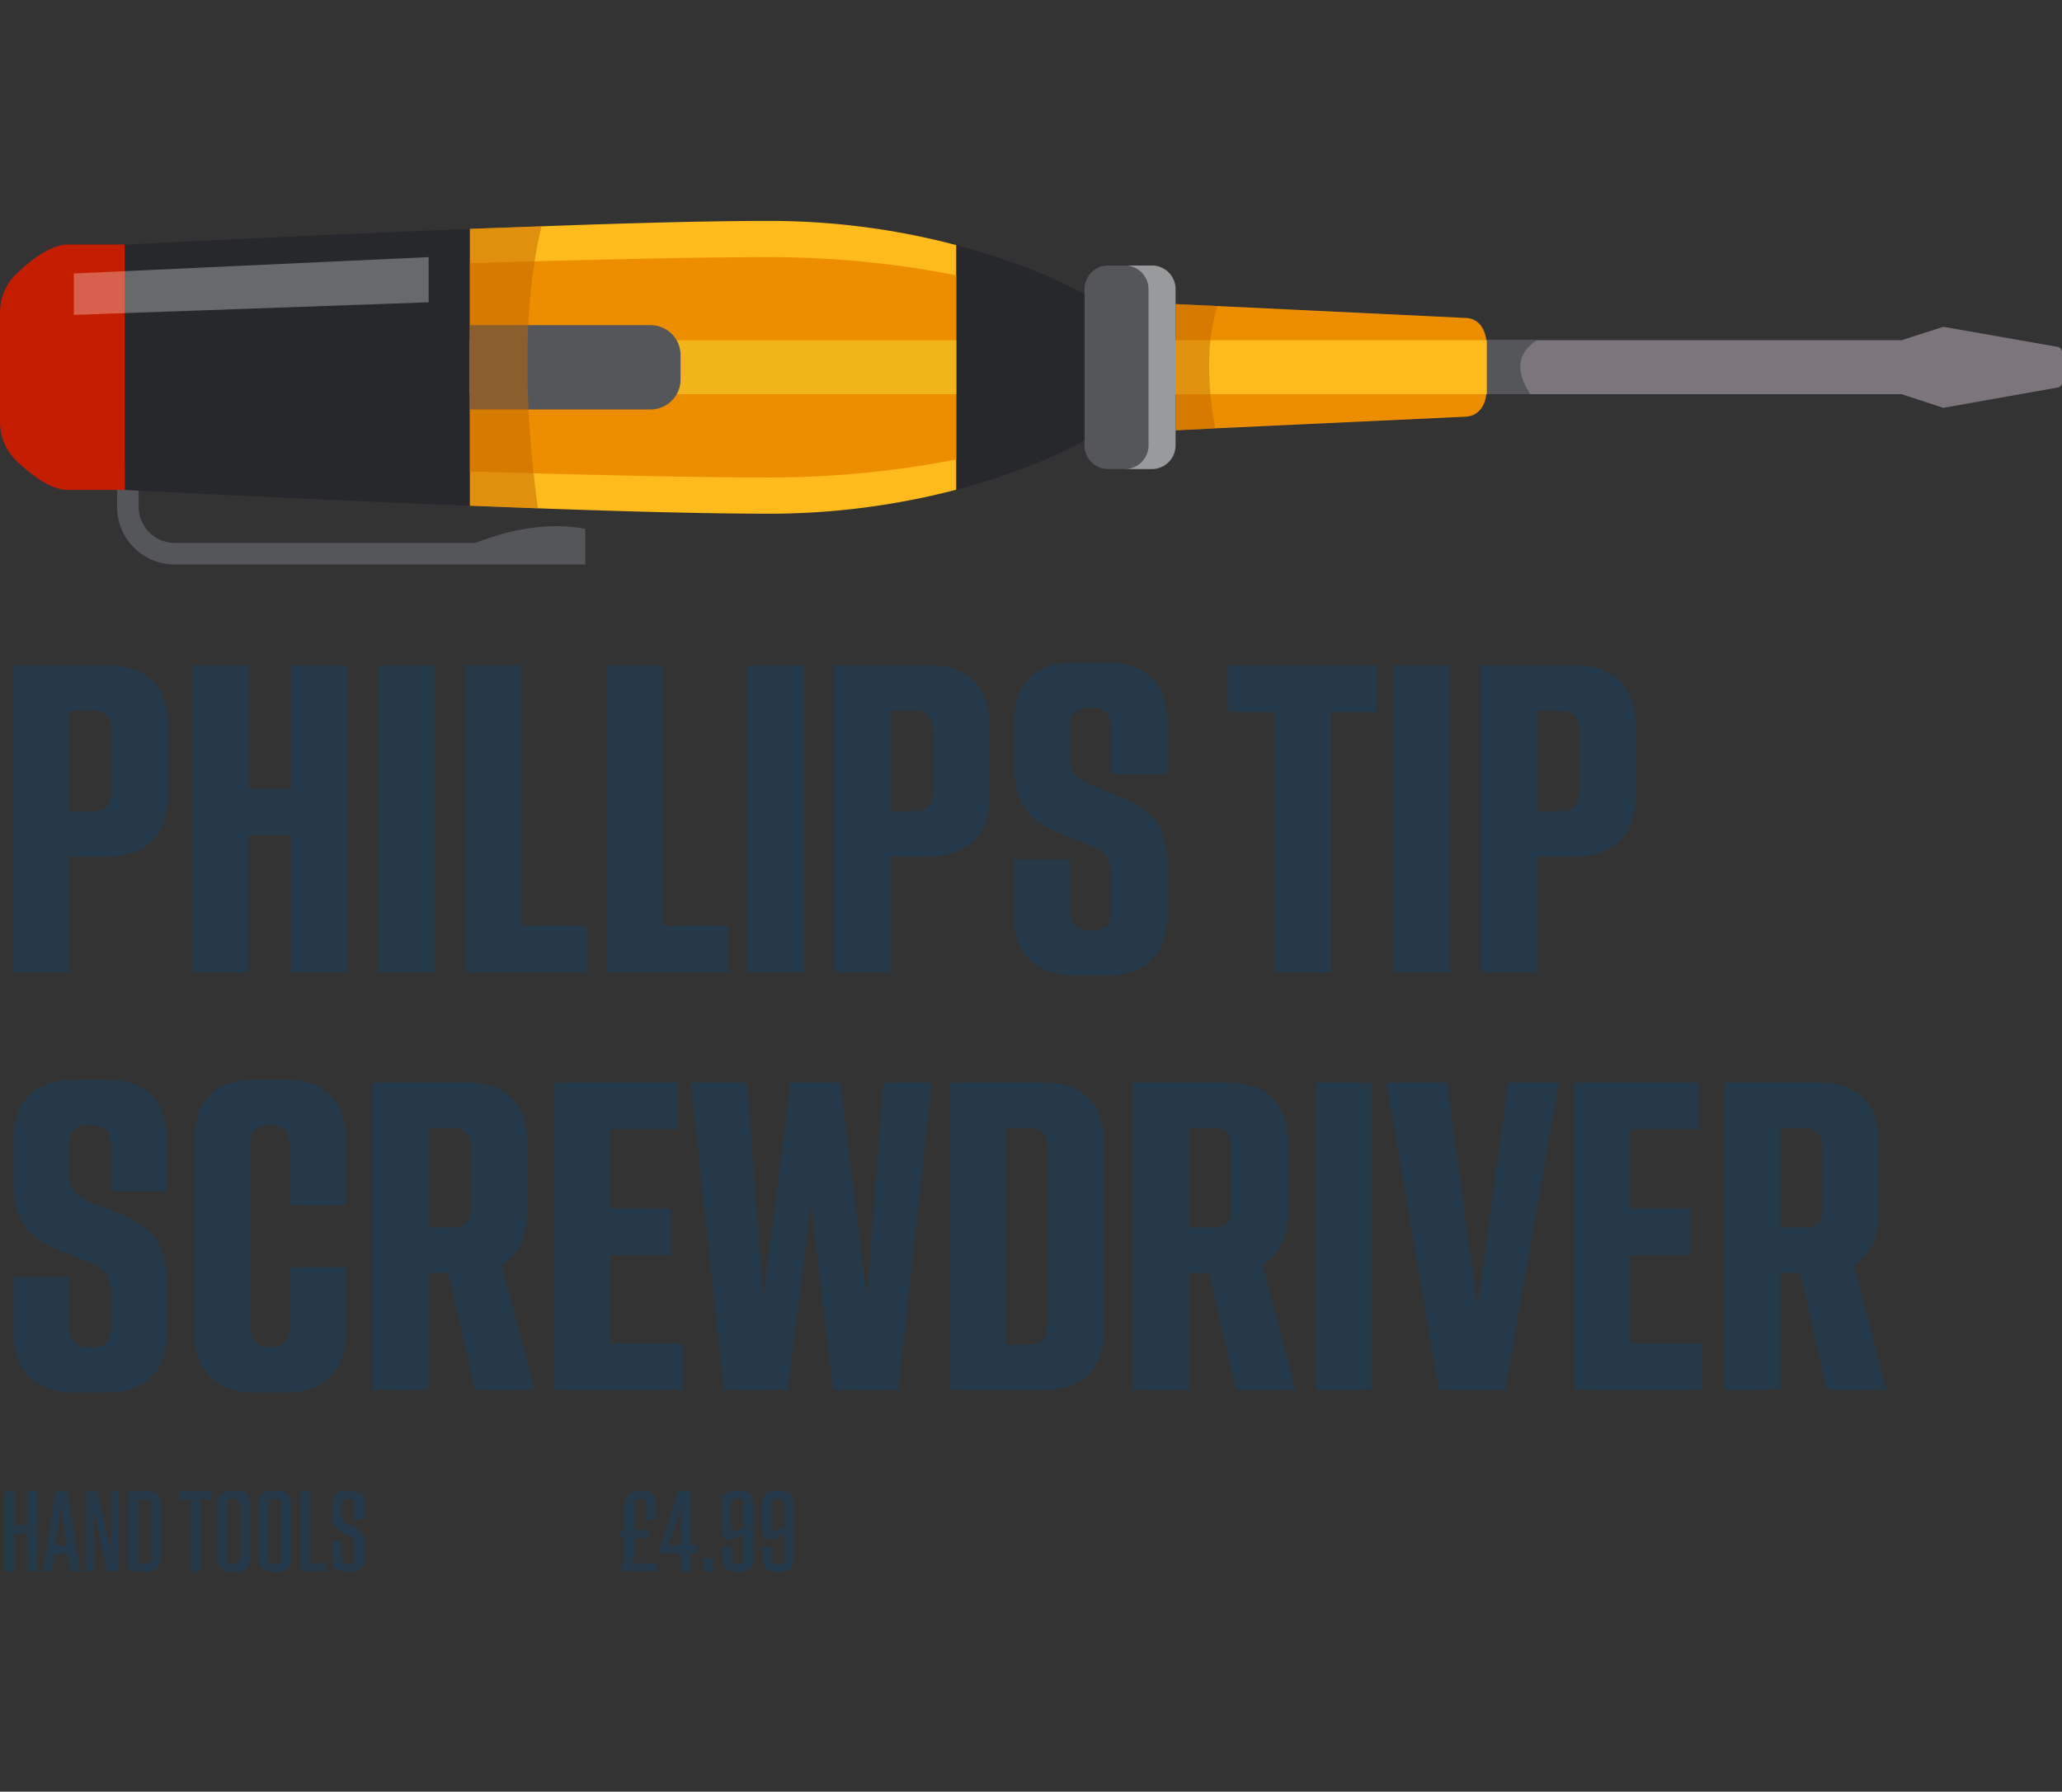 <svg xmlns="http://www.w3.org/2000/svg" width="420" viewBox="0 0 420 365">
<rect x="0" y="0" width="420" height="365" fill="#333333" stroke="none"/>
<g fill="none" fill-rule="evenodd"><path fill="#243A4A" fill-rule="nonzero" d="M2.68 198.112v-62.56H22c3.803 0 6.777 1.027 8.924 3.082 2.147 2.055 3.22 5.075 3.22 9.062v14.628c0 3.987-1.089 7.007-3.266 9.062-2.177 2.055-5.167 3.082-8.97 3.082h-7.82v23.644H2.68Zm16.376-53.36h-4.968v20.516h4.968c2.453 0 3.68-1.35 3.68-4.048v-12.328c0-2.76-1.227-4.14-3.68-4.14Zm20.068 53.36v-62.56h11.408v25.116h8.74v-25.116H70.68v62.56H59.272v-27.968h-8.74v27.968H39.124Zm37.916 0v-62.56h11.408v62.56H77.04Zm17.768 0v-62.56h11.408v53.084h13.34v9.476H94.808Zm28.716 0v-62.56h11.408v53.084h13.34v9.476h-24.748Zm28.716 0v-62.56h11.408v62.56H152.24Zm17.768 0v-62.56h19.32c3.803 0 6.777 1.027 8.924 3.082 2.147 2.055 3.22 5.075 3.22 9.062v14.628c0 3.987-1.089 7.007-3.266 9.062-2.177 2.055-5.167 3.082-8.97 3.082h-7.82v23.644h-11.408Zm16.376-53.36h-4.968v20.516h4.968c2.453 0 3.68-1.35 3.68-4.048v-12.328c0-2.76-1.227-4.14-3.68-4.14Zm32.304 53.912c-3.864 0-6.854-1.058-8.97-3.174-2.116-2.116-3.174-5.106-3.174-8.97v-11.408h11.316v10.212c0 2.76 1.227 4.14 3.68 4.14h1.38c2.33 0 3.496-1.38 3.496-4.14v-7.084c0-1.533-.322-2.76-.966-3.68-.644-.92-1.733-1.687-3.266-2.3l-6.716-2.668c-3.19-1.227-5.474-2.944-6.854-5.152s-2.07-5.183-2.07-8.924v-8.372c0-3.925 1.043-6.93 3.128-9.016 2.085-2.085 5.09-3.128 9.016-3.128h6.9c3.925 0 6.93 1.043 9.016 3.128 2.085 2.085 3.128 5.09 3.128 9.016v10.58h-11.316v-9.384c0-2.76-1.227-4.14-3.68-4.14h-1.196c-2.453 0-3.68 1.38-3.68 4.14v5.796c0 1.472.322 2.637.966 3.496.644.859 1.763 1.625 3.358 2.3l6.256 2.484c3.312 1.35 5.689 3.051 7.13 5.106 1.441 2.055 2.162 4.953 2.162 8.694v10.304c0 3.864-1.043 6.854-3.128 8.97-2.085 2.116-5.09 3.174-9.016 3.174h-6.9Zm40.872-.552v-53.084h-9.476v-9.476h30.36v9.476h-9.476v53.084H259.56Zm24.3 0v-62.56h11.408v62.56H283.86Zm17.768 0v-62.56h19.32c3.803 0 6.777 1.027 8.924 3.082 2.147 2.055 3.22 5.075 3.22 9.062v14.628c0 3.987-1.089 7.007-3.266 9.062-2.177 2.055-5.167 3.082-8.97 3.082h-7.82v23.644h-11.408Zm16.376-53.36h-4.968v20.516h4.968c2.453 0 3.68-1.35 3.68-4.048v-12.328c0-2.76-1.227-4.14-3.68-4.14ZM14.916 283.664c-3.864 0-6.854-1.058-8.97-3.174-2.116-2.116-3.174-5.106-3.174-8.97v-11.408h11.316v10.212c0 2.76 1.227 4.14 3.68 4.14h1.38c2.33 0 3.496-1.38 3.496-4.14v-7.084c0-1.533-.322-2.76-.966-3.68-.644-.92-1.733-1.687-3.266-2.3l-6.716-2.668c-3.19-1.227-5.474-2.944-6.854-5.152s-2.07-5.183-2.07-8.924v-8.372c0-3.925 1.043-6.93 3.128-9.016 2.085-2.085 5.09-3.128 9.016-3.128h6.9c3.925 0 6.93 1.043 9.016 3.128 2.085 2.085 3.128 5.09 3.128 9.016v10.58H22.644v-9.384c0-2.76-1.227-4.14-3.68-4.14h-1.196c-2.453 0-3.68 1.38-3.68 4.14v5.796c0 1.472.322 2.637.966 3.496.644.859 1.763 1.625 3.358 2.3l6.256 2.484c3.312 1.35 5.689 3.051 7.13 5.106 1.441 2.055 2.162 4.953 2.162 8.694v10.304c0 3.864-1.043 6.854-3.128 8.97-2.085 2.116-5.09 3.174-9.016 3.174h-6.9Zm36.812 0c-3.741 0-6.7-1.027-8.878-3.082-2.177-2.055-3.266-5.075-3.266-9.062v-39.376c0-3.987 1.073-7.007 3.22-9.062 2.147-2.055 5.121-3.082 8.924-3.082h6.532c3.803 0 6.777 1.027 8.924 3.082 2.147 2.055 3.22 5.075 3.22 9.062v13.34H58.996V233.34c0-2.76-1.257-4.14-3.772-4.14h-.552c-2.453 0-3.68 1.38-3.68 4.14v36.984c0 2.76 1.227 4.14 3.68 4.14h.644c2.453 0 3.68-1.38 3.68-4.14V258.18h11.408v13.34c0 3.987-1.073 7.007-3.22 9.062-2.147 2.055-5.121 3.082-8.924 3.082h-6.532Zm24.116-.552v-62.56h19.32c3.803 0 6.777 1.027 8.924 3.082 2.147 2.055 3.22 5.075 3.22 9.062v14.352c0 5.03-1.717 8.556-5.152 10.58l6.716 25.484H96.728L91.3 259.284h-4.048v23.828H75.844Zm16.376-53.36h-4.968v20.332h4.968c1.165 0 2.07-.307 2.714-.92.644-.613.966-1.656.966-3.128v-12.144c0-2.76-1.227-4.14-3.68-4.14Zm20.712 53.36v-62.56h25.208v9.476h-13.8v16.192h12.236v9.476H124.34v17.94h14.72v9.476h-26.128Zm34.512 0-6.716-62.56h11.408l3.312 43.976 5.612-43.976h10.028l5.52 44.252 3.312-44.252h9.844l-6.808 62.56h-13.248l-4.508-38.088-4.784 38.088h-12.972Zm45.92 0v-62.56h19.32c3.803 0 6.777 1.027 8.924 3.082 2.147 2.055 3.22 5.075 3.22 9.062v38.272c0 3.987-1.073 7.007-3.22 9.062-2.147 2.055-5.121 3.082-8.924 3.082h-19.32Zm16.376-53.36h-4.968v44.16h4.968c2.453 0 3.68-1.35 3.68-4.048v-35.972c0-2.76-1.227-4.14-3.68-4.14Zm21.08 53.36v-62.56h19.32c3.803 0 6.777 1.027 8.924 3.082 2.147 2.055 3.22 5.075 3.22 9.062v14.352c0 5.03-1.717 8.556-5.152 10.58l6.716 25.484h-12.144l-5.428-23.828h-4.048v23.828H230.82Zm16.376-53.36h-4.968v20.332h4.968c1.165 0 2.07-.307 2.714-.92.644-.613.966-1.656.966-3.128v-12.144c0-2.76-1.227-4.14-3.68-4.14Zm20.712 53.36v-62.56h11.408v62.56h-11.408Zm25.128 0-10.58-62.56h12.236l6.256 45.908 6.256-45.908h10.304l-10.948 62.56h-13.524Zm27.612 0v-62.56h25.208v9.476h-13.8v16.192h12.236v9.476h-12.236v17.94h14.72v9.476h-26.128Zm30.556 0v-62.56h19.32c3.803 0 6.777 1.027 8.924 3.082 2.147 2.055 3.22 5.075 3.22 9.062v14.352c0 5.03-1.717 8.556-5.152 10.58l6.716 25.484h-12.144l-5.428-23.828h-4.048v23.828h-11.408Zm16.376-53.36h-4.968v20.332h4.968c1.165 0 2.07-.307 2.714-.92.644-.613.966-1.656.966-3.128v-12.144c0-2.76-1.227-4.14-3.68-4.14Zm-240.884 90.352v-1.44c.256-.272.428-.592.516-.96.088-.368.132-.808.132-1.32v-3.072h-1.128v-1.632h1.128v-5.328c0-.896.232-1.568.696-2.016.464-.448 1.112-.672 1.944-.672h.888c.832 0 1.48.224 1.944.672.464.448.696 1.12.696 2.016v3.192h-1.92v-3.12c0-.416-.092-.712-.276-.888-.184-.176-.444-.264-.78-.264h-.24c-.32 0-.576.088-.768.264-.192.176-.288.472-.288.888v5.256h2.88v1.632h-2.88v3.168c0 .896-.232 1.56-.696 1.992h5.208v1.632h-7.056Zm12.072 0v-3.672h-4.272v-1.416l3.672-11.232h2.52V314.8h1.296v1.632h-1.296v3.672h-1.92Zm-2.592-5.304h2.592v-7.872l-2.592 7.872Zm7.128 5.304v-2.592h1.992v2.592h-1.992Zm7.44-16.44c.864 0 1.532.232 2.004.696.472.464.708 1.152.708 2.064v11.04c0 .912-.24 1.6-.72 2.064-.48.464-1.144.696-1.992.696h-.888c-.864 0-1.536-.232-2.016-.696-.48-.464-.72-1.152-.72-2.064v-2.376h1.944v2.304c0 .432.096.744.288.936.192.192.464.288.816.288h.264c.336 0 .604-.096.804-.288.2-.192.3-.504.3-.936v-4.944l-.576.336c-.528.32-.948.548-1.26.684a2.25 2.25 0 0 1-.9.204c-.576 0-1.028-.204-1.356-.612-.328-.408-.492-.98-.492-1.716v-4.92c0-.928.24-1.62.72-2.076.48-.456 1.152-.684 2.016-.684h1.056Zm-1.848 7.224c0 .64.232.96.696.96.288 0 .632-.088 1.032-.264l.912-.36v-4.728c0-.432-.1-.744-.3-.936-.2-.192-.468-.288-.804-.288H150c-.736 0-1.104.408-1.104 1.224v4.392Zm10.056-7.224c.864 0 1.532.232 2.004.696.472.464.708 1.152.708 2.064v11.04c0 .912-.24 1.6-.72 2.064-.48.464-1.144.696-1.992.696h-.888c-.864 0-1.536-.232-2.016-.696-.48-.464-.72-1.152-.72-2.064v-2.376h1.944v2.304c0 .432.096.744.288.936.192.192.464.288.816.288h.264c.336 0 .604-.096.804-.288.2-.192.3-.504.3-.936v-4.944l-.576.336c-.528.32-.948.548-1.26.684a2.25 2.25 0 0 1-.9.204c-.576 0-1.028-.204-1.356-.612-.328-.408-.492-.98-.492-1.716v-4.92c0-.928.24-1.62.72-2.076.48-.456 1.152-.684 2.016-.684h1.056Zm-1.848 7.224c0 .64.232.96.696.96.288 0 .632-.088 1.032-.264l.912-.36v-4.728c0-.432-.1-.744-.3-.936-.2-.192-.468-.288-.804-.288h-.432c-.736 0-1.104.408-1.104 1.224v4.392ZM1.032 320.104v-16.32h1.944v6.912h2.592v-6.912h1.944v16.32H5.568V312.4H2.976v7.704H1.032Zm7.704 0 2.592-16.32h2.4l2.592 16.32h-2.064l-.48-3.504H11.04l-.48 3.504H8.736Zm2.52-5.16h2.28l-1.128-8.28-1.152 8.28Zm6.288 5.16v-16.32h2.28l2.832 12.288v-12.288h1.56v16.32h-2.28l-2.832-12.24v12.24h-1.56Zm8.736 0v-16.32h3.744c.848 0 1.512.228 1.992.684.48.456.72 1.156.72 2.1v10.752c0 .944-.24 1.644-.72 2.1-.48.456-1.144.684-1.992.684H26.28Zm3.384-14.664h-1.44v13.008h1.44c.352 0 .624-.096.816-.288.192-.192.288-.504.288-.936v-10.56c0-.432-.096-.744-.288-.936-.192-.192-.464-.288-.816-.288Zm9.168 14.664v-14.616H36.48v-1.704h6.648v1.704h-2.352v14.616h-1.944Zm8.16.12c-.832 0-1.492-.228-1.98-.684-.488-.456-.732-1.148-.732-2.076v-11.04c0-.928.244-1.62.732-2.076.488-.456 1.148-.684 1.98-.684h1.176c.832 0 1.488.228 1.968.684.48.456.72 1.148.72 2.076v11.04c0 .928-.24 1.62-.72 2.076-.48.456-1.136.684-1.968.684h-1.176Zm.36-1.656h.456c.336 0 .604-.096.804-.288.2-.192.3-.504.3-.936v-10.8c0-.432-.1-.744-.3-.936-.2-.192-.468-.288-.804-.288h-.456c-.336 0-.604.096-.804.288-.2.192-.3.504-.3.936v10.8c0 .432.1.744.3.936.2.192.468.288.804.288Zm8.064 1.656c-.832 0-1.492-.228-1.98-.684-.488-.456-.732-1.148-.732-2.076v-11.04c0-.928.244-1.62.732-2.076.488-.456 1.148-.684 1.98-.684h1.176c.832 0 1.488.228 1.968.684.48.456.72 1.148.72 2.076v11.04c0 .928-.24 1.62-.72 2.076-.48.456-1.136.684-1.968.684h-1.176Zm.36-1.656h.456c.336 0 .604-.096.804-.288.2-.192.3-.504.3-.936v-10.8c0-.432-.1-.744-.3-.936-.2-.192-.468-.288-.804-.288h-.456c-.336 0-.604.096-.804.288-.2.192-.3.504-.3.936v10.8c0 .432.1.744.3.936.2.192.468.288.804.288Zm5.472 1.536v-16.32h1.944V318.4h3.12v1.704h-5.064Zm9.12.12c-.848 0-1.512-.232-1.992-.696-.48-.464-.72-1.152-.72-2.064v-3.6H69.6v3.48c0 .432.1.744.3.936.2.192.468.288.804.288h.432c.336 0 .604-.096.804-.288.2-.192.3-.504.3-.936v-2.664c0-.464-.084-.832-.252-1.104-.168-.272-.476-.512-.924-.72l-1.464-.696c-.688-.32-1.184-.732-1.488-1.236-.304-.504-.456-1.172-.456-2.004v-2.496c0-.928.24-1.62.72-2.076.48-.456 1.144-.684 1.992-.684h1.104c.848 0 1.512.228 1.992.684.48.456.72 1.148.72 2.076v3.096H72.24v-2.976c0-.432-.1-.744-.3-.936-.2-.192-.468-.288-.804-.288h-.432c-.304 0-.564.096-.78.288-.216.192-.324.504-.324.936v2.136c0 .48.088.848.264 1.104.176.256.48.488.912.696l1.44.672c.704.336 1.208.748 1.512 1.236.304.488.456 1.148.456 1.98v3.096c0 .912-.24 1.6-.72 2.064-.48.464-1.144.696-1.992.696h-1.104Z"/><path fill="#545659" d="M119.215 110.598v-2.833s-9.124-2.45-22.33 2.833H35.581a7.342 7.342 0 0 1-7.335-7.335v-8.805h-4.402v8.805c0 6.47 5.266 11.737 11.737 11.737h83.634v-4.402Z"/><path fill="#7D757C" d="m395.835 83.083-8.496-2.774h-90.587V69.302h90.587l8.496-2.729 23.286 4.094c.527.133.879.528.879 1.012v6.252c0 .528-.352.925-.88 1.013l-23.285 4.139Z"/><path fill="#EC8E00" d="M239.441 87.662V61.95l8.584.397 50.488 2.421c2.376.044 4.314 1.937 4.314 5.811v8.453c0 3.919-1.938 5.767-4.314 5.855l-50.972 2.378-8.1.397Z"/><path fill="#545659" d="M239.44 74.82V58.908a4.816 4.816 0 0 0-4.816-4.817h-8.915a4.817 4.817 0 0 0-4.815 4.817v31.824a4.817 4.817 0 0 0 4.815 4.817h8.915a4.816 4.816 0 0 0 4.816-4.817V74.82Z"/><path fill="#999A9C" d="M239.44 90.732V58.908a4.815 4.815 0 0 0-4.816-4.816h-5.501a4.816 4.816 0 0 1 4.815 4.816V90.732a4.816 4.816 0 0 1-4.815 4.816h5.501a4.815 4.815 0 0 0 4.816-4.816"/><path fill="#C51D00" d="M25.437 74.82V49.823H13.816c-3.542 0-7.665 3.252-10.48 5.953C1.19 57.837 0 60.69 0 63.666V85.975c0 2.976 1.19 5.828 3.337 7.89 2.814 2.7 6.937 5.953 10.479 5.953h11.621V74.82Z"/><path fill="#26282C" d="M156.645 104.655c-15.098 0-38.252-.704-60.92-1.629-35.742-1.409-70.296-3.214-70.296-3.214v-49.97s34.554-1.803 70.296-3.212c22.668-.881 45.822-1.63 60.92-1.63 14.878 0 27.863 2.201 38.119 4.931 16.507 4.314 26.147 9.994 26.147 9.994v29.806s-9.64 5.679-26.147 10.038a151.055 151.055 0 0 1-38.12 4.886"/><path fill="#545659" d="M313.126 69.302c-2.156 1.277-5.766 4.49-1.409 11.007h-8.89V69.302h10.3Z"/><path fill="#FFBA1B" d="M156.645 104.655c-12.018 0-29.14-.44-47.098-1.101-4.578-.177-9.2-.352-13.822-.528V46.63l14.57-.529c17.694-.66 34.509-1.101 46.35-1.101 14.878 0 27.863 2.201 38.119 4.931V99.77a151.055 151.055 0 0 1-38.12 4.886"/><path fill="#EC8E00" d="M156.645 97.274c-15.098 0-38.252-.53-60.92-1.226V53.607c22.668-.663 45.822-1.226 60.92-1.226 14.878 0 27.863 1.657 38.119 3.71v37.505c-10.256 2.022-23.241 3.678-38.12 3.678"/><path fill="#FFBA1B" d="M239.439 69.303v11.005h63.387V69.303z"/><path fill="#F1B51B" d="M95.725 69.303v11.005h99.039V69.303z"/><path fill="#545659" d="M95.725 83.413h36.787a6.108 6.108 0 0 0 6.108-6.108v-4.953a6.108 6.108 0 0 0-6.108-6.11H95.725v17.17Z"/><path fill="#C36800" d="M239.441 87.662V61.95l8.584.397c-1.584 4.666-2.773 12.546-.484 24.918l-8.1.397Z" opacity=".489"/><path fill="#C36800" d="M1.1 309.705c10.876 2.641 29.146 4.534 57.454.75-.176 4.576-.352 9.198-.528 13.82H1.629l-.528-14.57Z" opacity=".498" style="mix-blend-mode:multiply" transform="rotate(90 187.5 232.5)"/><path fill="#FFF" d="M87.303 52.381 15.04 55.714v8.437l72.263-2.568z" opacity=".303"/></g></svg>